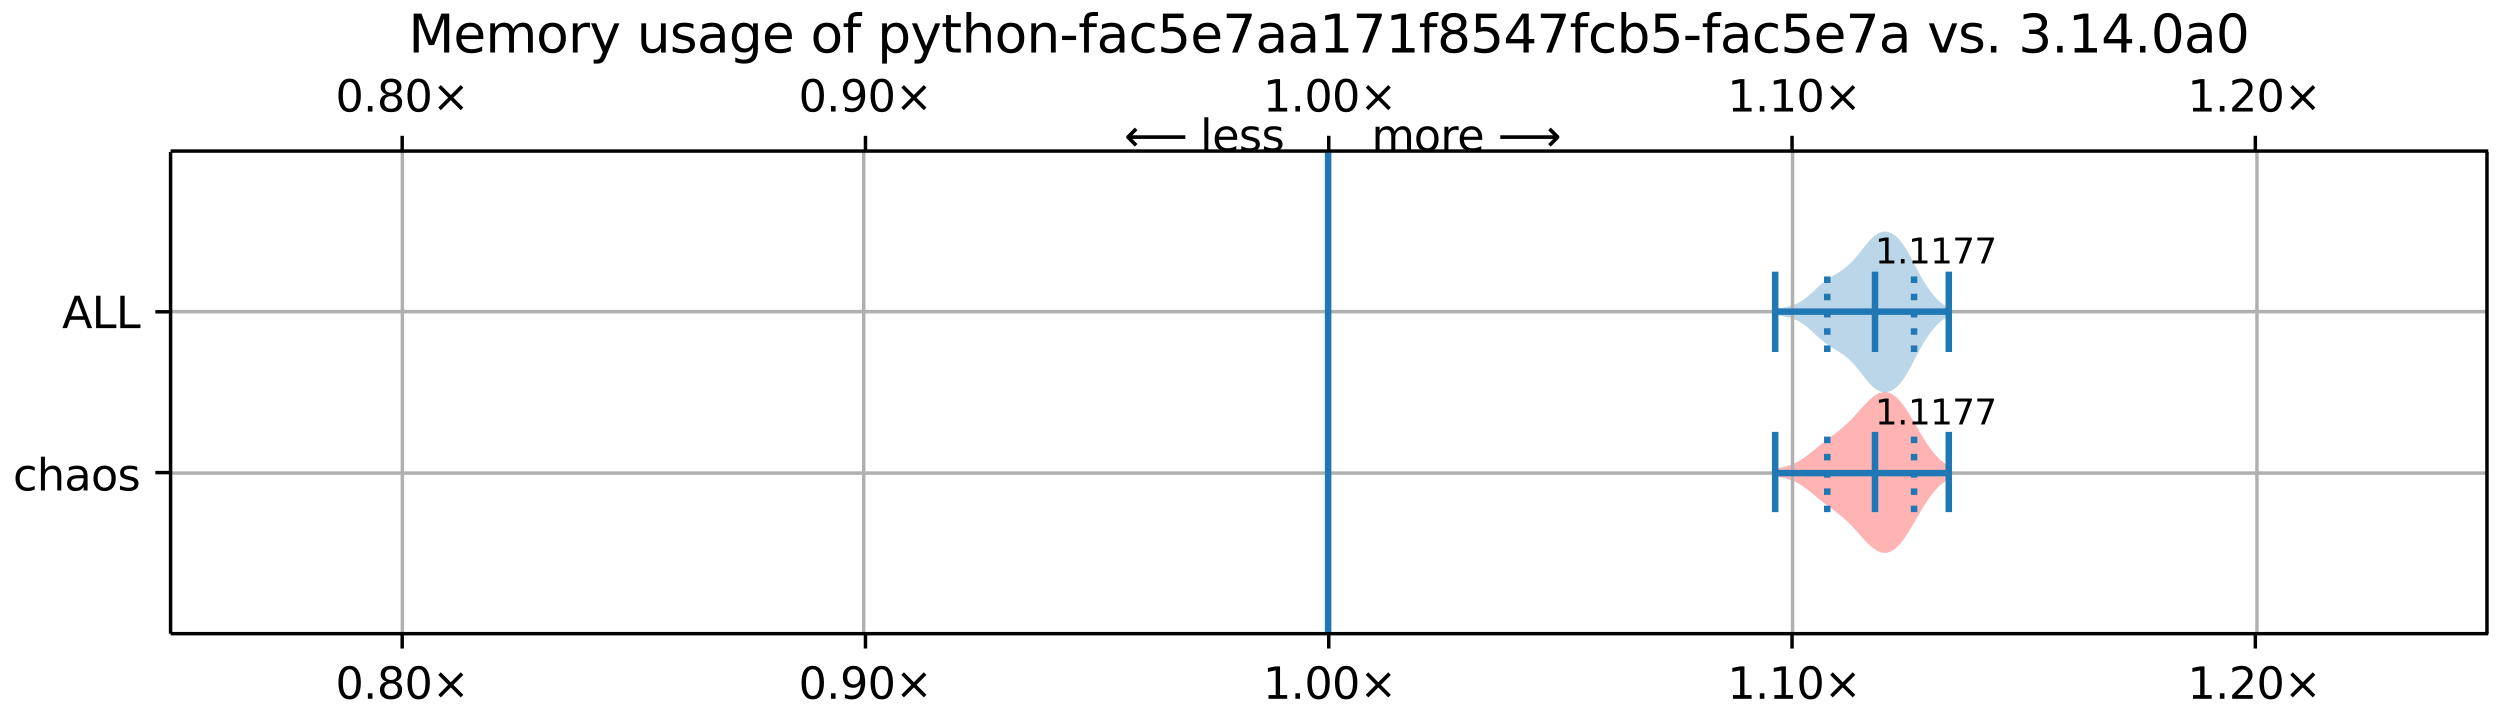 <?xml version="1.0" encoding="UTF-8"?>
<!DOCTYPE svg  PUBLIC '-//W3C//DTD SVG 1.1//EN'  'http://www.w3.org/Graphics/SVG/1.1/DTD/svg11.dtd'>
<svg width="576pt" height="166pt" version="1.1" viewBox="0 0 576 166" xmlns="http://www.w3.org/2000/svg" xmlns:xlink="http://www.w3.org/1999/xlink">
<defs>
<style type="text/css">*{stroke-linejoin: round; stroke-linecap: butt}</style>
</defs>
<path d="m0 166h576v-166h-576z" fill="#fff"/>
<path d="m39.3 146h534v-111h-534z" fill="#fff"/>
<path d="m409 108v1.72l0.401 0.074 0.401 0.077 0.401 0.081 0.401 0.086 0.401 0.093 0.401 0.102 0.401 0.112 0.401 0.125 0.401 0.139 0.401 0.155 0.401 0.172 0.401 0.191 0.401 0.209 0.401 0.228 0.401 0.247 0.401 0.264 0.401 0.28 0.401 0.294 0.401 0.306 0.401 0.316 0.401 0.323 0.401 0.327 0.802 0.657 0.401 0.326 0.401 0.323 0.401 0.318 0.401 0.313 0.401 0.309 0.401 0.305 1.2 0.902 0.401 0.302 0.401 0.307 0.401 0.313 0.401 0.321 0.401 0.331 0.401 0.343 0.401 0.356 0.401 0.37 0.401 0.384 0.401 0.398 0.401 0.412 0.401 0.424 0.401 0.434 0.401 0.442 0.401 0.447 0.401 0.449 0.401 0.446 0.401 0.439 0.401 0.427 0.401 0.411 0.401 0.389 0.401 0.363 0.401 0.333 0.401 0.298 0.401 0.259 0.401 0.217 0.401 0.172 0.401 0.124 0.401 0.074 0.401 0.022 0.401-0.031 0.401-0.086 0.401-0.14 0.401-0.195 0.401-0.25 0.401-0.304 0.401-0.356 0.401-0.406 0.401-0.454 0.401-0.499 0.401-0.54 0.401-0.577 0.401-0.61 0.401-0.638 0.401-0.66 0.401-0.677 0.401-0.688 0.802-1.39 0.401-0.689 0.401-0.679 0.401-0.664 0.401-0.645 0.401-0.622 0.401-0.595 0.401-0.566 0.401-0.535 0.401-0.502 0.401-0.469 0.401-0.435 0.401-0.401 0.401-0.368 0.401-0.336 0.401-0.305 0.401-0.276 0.401-0.249v-3.37l-0.401-0.249-0.401-0.276-0.401-0.305-0.401-0.336-0.401-0.368-0.401-0.401-0.401-0.435-0.401-0.469-0.401-0.502-0.401-0.535-0.401-0.566-0.401-0.595-0.401-0.622-0.401-0.645-0.401-0.664-0.401-0.679-0.401-0.689-0.802-1.39-0.401-0.688-0.401-0.677-0.401-0.66-0.401-0.638-0.401-0.61-0.401-0.577-0.401-0.54-0.401-0.499-0.401-0.454-0.401-0.406-0.401-0.356-0.401-0.304-0.401-0.25-0.401-0.195-0.401-0.14-0.401-0.086-0.401-0.031-0.401 0.022-0.401 0.074-0.401 0.124-0.401 0.172-0.401 0.217-0.401 0.259-0.401 0.298-0.401 0.333-0.401 0.363-0.401 0.389-0.401 0.411-0.401 0.427-0.401 0.439-0.401 0.446-0.401 0.449-0.401 0.447-0.401 0.442-0.401 0.434-0.401 0.424-0.401 0.412-0.401 0.398-0.401 0.384-0.401 0.37-0.401 0.356-0.401 0.343-0.401 0.331-0.401 0.321-0.401 0.313-0.401 0.307-0.401 0.302-0.401 0.3-0.802 0.602-0.401 0.305-0.401 0.309-0.401 0.313-0.401 0.318-0.401 0.323-0.401 0.326-0.802 0.657-0.401 0.327-0.401 0.323-0.401 0.316-0.401 0.306-0.401 0.294-0.401 0.28-0.401 0.264-0.401 0.247-0.401 0.228-0.401 0.209-0.401 0.191-0.401 0.172-0.401 0.155-0.401 0.139-0.401 0.125-0.401 0.112-0.401 0.102-0.401 0.093-0.401 0.086-0.401 0.081-0.401 0.077-0.401 0.074z" clip-path="url(#a)" fill="#f00" fill-opacity=".3"/>
<path d="m409 71.3v1.17l0.401 0.081 0.401 0.083 0.401 0.085 0.401 0.087 0.401 0.09 0.401 0.093 0.401 0.099 0.401 0.105 0.401 0.115 0.401 0.127 0.401 0.143 0.401 0.162 0.401 0.185 0.401 0.21 0.401 0.238 0.401 0.265 0.401 0.292 0.401 0.317 0.401 0.338 0.401 0.354 0.401 0.365 0.401 0.371 0.401 0.372 0.401 0.368 0.401 0.361 0.401 0.351 0.401 0.338 0.401 0.324 0.401 0.308 0.401 0.292 0.401 0.276 0.401 0.262 0.401 0.25 0.401 0.243 0.401 0.24 0.401 0.243 0.401 0.251 0.401 0.265 0.401 0.283 0.401 0.304 0.401 0.327 0.401 0.351 0.401 0.376 0.401 0.4 0.401 0.424 0.401 0.448 0.401 0.469 0.401 0.488 0.401 0.503 0.401 0.512 0.401 0.512 0.401 0.505 0.401 0.487 0.401 0.461 0.401 0.427 0.401 0.387 0.401 0.342 0.401 0.293 0.401 0.242 0.401 0.19 0.401 0.137 0.401 0.084 0.401 0.029 0.401-0.025 0.401-0.081 0.401-0.136 0.401-0.191 0.401-0.246 0.401-0.301 0.401-0.356 0.401-0.41 0.401-0.465 0.401-0.519 0.401-0.571 0.401-0.621 0.401-0.665 0.401-0.703 0.401-0.733 0.401-0.753 0.802-1.53 0.401-0.759 0.401-0.744 0.401-0.723 0.401-0.696 0.401-0.666 0.401-0.633 0.401-0.598 0.401-0.562 0.401-0.527 0.401-0.492 0.401-0.457 0.401-0.423 0.401-0.39 0.401-0.357 0.401-0.325 0.401-0.293 0.401-0.262 0.401-0.231v-2.15l-0.401-0.231-0.401-0.262-0.401-0.293-0.401-0.325-0.401-0.357-0.401-0.39-0.401-0.423-0.401-0.457-0.401-0.492-0.401-0.527-0.401-0.562-0.401-0.598-0.401-0.633-0.401-0.666-0.401-0.696-0.401-0.723-0.401-0.744-0.401-0.759-0.802-1.53-0.401-0.753-0.401-0.733-0.401-0.703-0.401-0.665-0.401-0.621-0.401-0.571-0.401-0.519-0.401-0.465-0.401-0.41-0.401-0.356-0.401-0.301-0.401-0.246-0.401-0.191-0.401-0.136-0.401-0.081-0.401-0.025-0.401 0.029-0.401 0.084-0.401 0.137-0.401 0.19-0.401 0.242-0.401 0.293-0.401 0.342-0.401 0.387-0.401 0.427-0.401 0.461-0.401 0.487-0.401 0.505-0.401 0.512-0.401 0.512-0.401 0.503-0.401 0.488-0.401 0.469-0.401 0.448-0.401 0.424-0.401 0.4-0.401 0.376-0.401 0.351-0.401 0.327-0.401 0.304-0.401 0.283-0.401 0.265-0.401 0.251-0.401 0.243-0.401 0.24-0.401 0.243-0.401 0.25-0.401 0.262-0.401 0.276-0.401 0.292-0.401 0.308-0.401 0.324-0.401 0.338-0.401 0.351-0.401 0.361-0.401 0.368-0.401 0.372-0.401 0.371-0.401 0.365-0.401 0.354-0.401 0.338-0.401 0.317-0.401 0.292-0.401 0.265-0.401 0.238-0.401 0.21-0.401 0.185-0.401 0.162-0.401 0.143-0.401 0.127-0.401 0.115-0.401 0.105-0.401 0.099-0.401 0.093-0.401 0.09-0.401 0.087-0.401 0.085-0.401 0.083-0.401 0.081z" clip-path="url(#a)" fill="#1f77b4" fill-opacity=".3"/>
<path d="m92.7 146v-111" clip-path="url(#a)" fill="none" stroke="#b0b0b0" stroke-linecap="square" stroke-width=".8"/>
<defs>
<path id="j" d="m0 0v3.5" stroke="#000" stroke-width=".8"/>
</defs>
<use x="92.663" y="145.922" stroke="#000000" stroke-width=".8" xlink:href="#j"/>
<defs>
<path id="i" d="m0 0v-3.5" stroke="#000" stroke-width=".8"/>
</defs>
<use x="92.663" y="34.796" stroke="#000000" stroke-width=".8" xlink:href="#i"/>
<g transform="translate(77.3 161) scale(.1 -.1)">
<defs>
<path id="b" transform="scale(.016)" d="m2034 4250q-487 0-733-480-245-479-245-1442 0-959 245-1439 246-480 733-480 491 0 736 480 246 480 246 1439 0 963-246 1442-245 480-736 480zm0 500q785 0 1199-621 414-620 414-1801 0-1178-414-1799-414-620-1199-620-784 0-1198 620-414 621-414 1799 0 1181 414 1801 414 621 1198 621z"/>
<path id="d" transform="scale(.016)" d="m684 794h660v-794h-660v794z"/>
<path id="p" transform="scale(.016)" d="m2034 2216q-450 0-708-241-257-241-257-662 0-422 257-663 258-241 708-241t709 242q260 243 260 662 0 421-258 662-257 241-711 241zm-631 268q-406 100-633 378-226 279-226 679 0 559 398 884 399 325 1092 325 697 0 1094-325t397-884q0-400-227-679-226-278-629-378 456-106 710-416 255-309 255-755 0-679-414-1042-414-362-1186-362-771 0-1186 362-414 363-414 1042 0 446 256 755 257 310 713 416zm-231 997q0-362 226-565 227-203 636-203 407 0 636 203 230 203 230 565 0 363-230 566-229 203-636 203-409 0-636-203-226-203-226-566z"/>
<path id="e" transform="scale(.016)" d="m4488 3438-1429-1435 1429-1428-372-378-1435 1434-1434-1434-369 378 1425 1428-1425 1435 369 378 1434-1435 1435 1435 372-378z"/>
</defs>
<use xlink:href="#b"/>
<use x="63.623" xlink:href="#d"/>
<use x="95.41" xlink:href="#p"/>
<use x="159.033" xlink:href="#b"/>
<use x="222.656" xlink:href="#e"/>
</g>
<g transform="translate(77.3 25.7) scale(.1 -.1)">
<use xlink:href="#b"/>
<use x="63.623" xlink:href="#d"/>
<use x="95.41" xlink:href="#p"/>
<use x="159.033" xlink:href="#b"/>
<use x="222.656" xlink:href="#e"/>
</g>
<path d="m199 146v-111" clip-path="url(#a)" fill="none" stroke="#b0b0b0" stroke-linecap="square" stroke-width=".8"/>
<use x="199.405" y="145.922" stroke="#000000" stroke-width=".8" xlink:href="#j"/>
<use x="199.405" y="34.796" stroke="#000000" stroke-width=".8" xlink:href="#i"/>
<g transform="translate(184 161) scale(.1 -.1)">
<defs>
<path id="w" transform="scale(.016)" d="m703 97v575q238-113 481-172 244-59 479-59 625 0 954 420 330 420 377 1277-181-269-460-413-278-144-615-144-700 0-1108 423-408 424-408 1159 0 718 425 1152 425 435 1131 435 810 0 1236-621 427-620 427-1801 0-1103-524-1761-523-658-1407-658-238 0-482 47-243 47-506 141zm1256 1978q425 0 673 290 249 291 249 798 0 503-249 795-248 292-673 292t-673-292-248-795q0-507 248-798 248-290 673-290z"/>
</defs>
<use xlink:href="#b"/>
<use x="63.623" xlink:href="#d"/>
<use x="95.41" xlink:href="#w"/>
<use x="159.033" xlink:href="#b"/>
<use x="222.656" xlink:href="#e"/>
</g>
<g transform="translate(184 25.7) scale(.1 -.1)">
<use xlink:href="#b"/>
<use x="63.623" xlink:href="#d"/>
<use x="95.41" xlink:href="#w"/>
<use x="159.033" xlink:href="#b"/>
<use x="222.656" xlink:href="#e"/>
</g>
<path d="m306 146v-111" clip-path="url(#a)" fill="none" stroke="#b0b0b0" stroke-linecap="square" stroke-width=".8"/>
<use x="306.146" y="145.922" stroke="#000000" stroke-width=".8" xlink:href="#j"/>
<use x="306.146" y="34.796" stroke="#000000" stroke-width=".8" xlink:href="#i"/>
<g transform="translate(291 161) scale(.1 -.1)">
<defs>
<path id="c" transform="scale(.016)" d="m794 531h1031v3560l-1122-225v575l1116 225h631v-4135h1031v-531h-2687v531z"/>
</defs>
<use xlink:href="#c"/>
<use x="63.623" xlink:href="#d"/>
<use x="95.41" xlink:href="#b"/>
<use x="159.033" xlink:href="#b"/>
<use x="222.656" xlink:href="#e"/>
</g>
<g transform="translate(291 25.7) scale(.1 -.1)">
<use xlink:href="#c"/>
<use x="63.623" xlink:href="#d"/>
<use x="95.41" xlink:href="#b"/>
<use x="159.033" xlink:href="#b"/>
<use x="222.656" xlink:href="#e"/>
</g>
<path d="m413 146v-111" clip-path="url(#a)" fill="none" stroke="#b0b0b0" stroke-linecap="square" stroke-width=".8"/>
<use x="412.888" y="145.922" stroke="#000000" stroke-width=".8" xlink:href="#j"/>
<use x="412.888" y="34.796" stroke="#000000" stroke-width=".8" xlink:href="#i"/>
<g transform="translate(398 161) scale(.1 -.1)">
<use xlink:href="#c"/>
<use x="63.623" xlink:href="#d"/>
<use x="95.41" xlink:href="#c"/>
<use x="159.033" xlink:href="#b"/>
<use x="222.656" xlink:href="#e"/>
</g>
<g transform="translate(398 25.7) scale(.1 -.1)">
<use xlink:href="#c"/>
<use x="63.623" xlink:href="#d"/>
<use x="95.41" xlink:href="#c"/>
<use x="159.033" xlink:href="#b"/>
<use x="222.656" xlink:href="#e"/>
</g>
<path d="m520 146v-111" clip-path="url(#a)" fill="none" stroke="#b0b0b0" stroke-linecap="square" stroke-width=".8"/>
<use x="519.629" y="145.922" stroke="#000000" stroke-width=".8" xlink:href="#j"/>
<use x="519.629" y="34.796" stroke="#000000" stroke-width=".8" xlink:href="#i"/>
<g transform="translate(504 161) scale(.1 -.1)">
<defs>
<path id="y" transform="scale(.016)" d="m1228 531h2203v-531h-2962v531q359 372 979 998 621 627 780 809 303 340 423 576 121 236 121 464 0 372-261 606-261 235-680 235-297 0-627-103-329-103-704-313v638q381 153 712 231 332 78 607 78 725 0 1156-363 431-362 431-968 0-288-108-546-107-257-392-607-78-91-497-524-418-433-1181-1211z"/>
</defs>
<use xlink:href="#c"/>
<use x="63.623" xlink:href="#d"/>
<use x="95.41" xlink:href="#y"/>
<use x="159.033" xlink:href="#b"/>
<use x="222.656" xlink:href="#e"/>
</g>
<g transform="translate(504 25.7) scale(.1 -.1)">
<use xlink:href="#c"/>
<use x="63.623" xlink:href="#d"/>
<use x="95.41" xlink:href="#y"/>
<use x="159.033" xlink:href="#b"/>
<use x="222.656" xlink:href="#e"/>
</g>
<path d="m39.3 109h534" clip-path="url(#a)" fill="none" stroke="#b0b0b0" stroke-linecap="square" stroke-width=".8"/>
<defs>
<path id="q" d="m0 0h-3.5" stroke="#000" stroke-width=".8"/>
</defs>
<use x="39.292" y="108.88" stroke="#000000" stroke-width=".8" xlink:href="#q"/>
<g transform="translate(3 113) scale(.1 -.1)">
<defs>
<path id="n" transform="scale(.016)" d="m3122 3366v-538q-244 135-489 202t-495 67q-560 0-870-355-309-354-309-995t309-996q310-354 870-354 250 0 495 67t489 202v-532q-241-112-499-168-257-57-548-57-791 0-1257 497-465 497-465 1341 0 856 470 1346 471 491 1290 491 265 0 518-55 253-54 491-163z"/>
<path id="u" transform="scale(.016)" d="m3513 2113v-2113h-575v2094q0 497-194 743-194 247-581 247-466 0-735-297-269-296-269-809v-1978h-578v4863h578v-1907q207 316 486 472 280 156 646 156 603 0 912-373 310-373 310-1098z"/>
<path id="f" transform="scale(.016)" d="m2194 1759q-697 0-966-159t-269-544q0-306 202-486 202-179 548-179 479 0 768 339t289 901v128h-572zm1147 238v-2e3h-575v531q-197-318-491-470t-719-152q-537 0-855 302-317 302-317 808 0 590 395 890 396 300 1180 300h807v57q0 397-261 614t-733 217q-300 0-585-72-284-72-546-216v532q315 122 612 182 297 61 578 61 760 0 1135-394 375-393 375-1193z"/>
<path id="l" transform="scale(.016)" d="m1959 3097q-462 0-731-361t-269-989 267-989q268-361 733-361 460 0 728 362 269 363 269 988 0 622-269 986-268 364-728 364zm0 487q750 0 1178-488 429-487 429-1349 0-859-429-1349-428-489-1178-489-753 0-1180 489-426 490-426 1349 0 862 426 1349 427 488 1180 488z"/>
<path id="k" transform="scale(.016)" d="m2834 3397v-544q-243 125-506 187-262 63-544 63-428 0-642-131t-214-394q0-200 153-314t616-217l197-44q612-131 870-370t258-667q0-488-386-773-386-284-1061-284-281 0-586 55t-642 164v594q319-166 628-249 309-82 613-82 406 0 624 139 219 139 219 392 0 234-158 359-157 125-692 241l-200 47q-534 112-772 345-237 233-237 639 0 494 350 762 350 269 994 269 318 0 599-47 282-46 519-140z"/>
</defs>
<use xlink:href="#n"/>
<use x="54.98" xlink:href="#u"/>
<use x="118.359" xlink:href="#f"/>
<use x="179.639" xlink:href="#l"/>
<use x="240.82" xlink:href="#k"/>
</g>
<path d="m39.3 71.8h534" clip-path="url(#a)" fill="none" stroke="#b0b0b0" stroke-linecap="square" stroke-width=".8"/>
<use x="39.292" y="71.838" stroke="#000000" stroke-width=".8" xlink:href="#q"/>
<g transform="translate(14.3 75.6) scale(.1 -.1)">
<defs>
<path id="aj" transform="scale(.016)" d="m2188 4044-857-2322h1716l-859 2322zm-357 622h716l1778-4666h-656l-425 1197h-2103l-425-1197h-666l1781 4666z"/>
<path id="v" transform="scale(.016)" d="m628 4666h631v-4135h2272v-531h-2903v4666z"/>
</defs>
<use xlink:href="#aj"/>
<use x="68.408" xlink:href="#v"/>
<use x="124.121" xlink:href="#v"/>
</g>
<path d="m306 146v-111" clip-path="url(#a)" fill="none" stroke="#1f77b4" stroke-linecap="square" stroke-width="1.5"/>
<g fill="none" stroke="#1f77b4" stroke-width="1.5">
<path d="m432 118v-18.5" clip-path="url(#a)"/>
<path d="m432 81.1v-18.5" clip-path="url(#a)"/>
</g>
<g fill="none" stroke="#1f77b4" stroke-width="1.5">
<path d="m449 118v-18.5" clip-path="url(#a)"/>
<path d="m449 81.1v-18.5" clip-path="url(#a)"/>
</g>
<g fill="none" stroke="#1f77b4" stroke-width="1.5">
<path d="m409 118v-18.5" clip-path="url(#a)"/>
<path d="m409 81.1v-18.5" clip-path="url(#a)"/>
</g>
<g fill="none" stroke="#1f77b4" stroke-width="1.5">
<path d="m409 109h39.7" clip-path="url(#a)"/>
<path d="m409 71.8h39.7" clip-path="url(#a)"/>
</g>
<g fill="none" stroke="#1f77b4" stroke-dasharray="1.5,2.475" stroke-width="1.5">
<path d="m421 118v-18.5" clip-path="url(#a)"/>
<path d="m441 118v-18.5" clip-path="url(#a)"/>
<path d="m421 81.1v-18.5" clip-path="url(#a)"/>
<path d="m441 81.1v-18.5" clip-path="url(#a)"/>
</g>
<path d="m39.3 146v-111" fill="none" stroke="#000" stroke-linecap="square" stroke-width=".8"/>
<path d="m573 146v-111" fill="none" stroke="#000" stroke-linecap="square" stroke-width=".8"/>
<path d="m39.3 146h534" fill="none" stroke="#000" stroke-linecap="square" stroke-width=".8"/>
<path d="m39.3 34.8h534" fill="none" stroke="#000" stroke-linecap="square" stroke-width=".8"/>
<g transform="translate(432 97.8) scale(.08 -.08)">
<defs>
<path id="g" transform="scale(.016)" d="m525 4666h3e3v-269l-1694-4397h-659l1594 4134h-2241v532z"/>
</defs>
<use xlink:href="#c"/>
<use x="63.623" xlink:href="#d"/>
<use x="95.41" xlink:href="#c"/>
<use x="159.033" xlink:href="#c"/>
<use x="222.656" xlink:href="#g"/>
<use x="286.279" xlink:href="#g"/>
</g>
<g transform="translate(432 60.7) scale(.08 -.08)">
<use xlink:href="#c"/>
<use x="63.623" xlink:href="#d"/>
<use x="95.41" xlink:href="#c"/>
<use x="159.033" xlink:href="#c"/>
<use x="222.656" xlink:href="#g"/>
<use x="286.279" xlink:href="#g"/>
</g>
<g transform="translate(316 34.8) scale(.1 -.1)">
<defs>
<path id="t" transform="scale(.016)" d="m3328 2828q216 388 516 572t706 184q547 0 844-383 297-382 297-1088v-2113h-578v2094q0 503-179 746-178 244-543 244-447 0-707-297-259-296-259-809v-1978h-578v2094q0 506-178 748t-550 242q-441 0-701-298-259-298-259-808v-1978h-578v3500h578v-544q197 322 472 475t653 153q382 0 649-194 267-193 395-562z"/>
<path id="s" transform="scale(.016)" d="m2631 2963q-97 56-211 82-114 27-251 27-488 0-749-317t-261-911v-1844h-578v3500h578v-544q182 319 472 473 291 155 707 155 59 0 131-8 72-7 159-23l3-590z"/>
<path id="h" transform="scale(.016)" d="m3597 1894v-281h-2644q38-594 358-905t892-311q331 0 642 81t618 244v-544q-310-131-635-200t-659-69q-838 0-1327 487-489 488-489 1320 0 859 464 1363 464 505 1252 505 706 0 1117-455 411-454 411-1235zm-575 169q-6 471-264 752-258 282-683 282-481 0-770-272t-333-766l2050 4z"/>
<path id="al" transform="scale(.016)" d="m8863 2147v-281l-1229-1228-375 375 729 728h-7622v531h7622l-729 728 375 375 1229-1228z"/>
</defs>
<use xlink:href="#t"/>
<use x="97.412" xlink:href="#l"/>
<use x="158.594" xlink:href="#s"/>
<use x="197.457" xlink:href="#h"/>
<use x="258.98" xlink:href="#DejaVuSans-20"/>
<use x="290.768" xlink:href="#al"/>
</g>
<g transform="translate(259 34.8) scale(.1 -.1)">
<defs>
<path id="am" transform="scale(.016)" d="m313 1866v281l1228 1228 375-375-728-728h7621v-531h-7621l728-728-375-375-1228 1228z"/>
<path id="af" transform="scale(.016)" d="m603 4863h575v-4863h-575v4863z"/>
</defs>
<use xlink:href="#am"/>
<use x="143.359" xlink:href="#DejaVuSans-20"/>
<use x="175.146" xlink:href="#af"/>
<use x="202.93" xlink:href="#h"/>
<use x="264.453" xlink:href="#k"/>
<use x="316.553" xlink:href="#k"/>
</g>
<g transform="translate(94.1 12.1) scale(.12 -.12)">
<defs>
<path id="ai" transform="scale(.016)" d="m628 4666h941l1190-3175 1197 3175h941v-4666h-616v4097l-1203-3200h-634l-1203 3200v-4097h-613v4666z"/>
<path id="r" transform="scale(.016)" d="m2059-325q-243-625-475-815-231-191-618-191h-460v481h338q237 0 368 113 132 112 291 531l103 262-1415 3444h609l1094-2737 1094 2737h609l-1538-3825z"/>
<path id="ab" transform="scale(.016)" d="m544 1381v2119h575v-2097q0-497 193-746 194-248 582-248 465 0 735 297 271 297 271 810v1984h575v-3500h-575v538q-209-319-486-474-276-155-642-155-603 0-916 375-312 375-312 1097zm1447 2203z"/>
<path id="ag" transform="scale(.016)" d="m2906 1791q0 625-258 968-257 344-723 344-462 0-720-344-258-343-258-968 0-622 258-966t720-344q466 0 723 344 258 344 258 966zm575-1357q0-893-397-1329-396-436-1215-436-303 0-572 45t-522 139v559q253-137 500-202 247-66 503-66 566 0 847 295t281 892v285q-178-310-456-463t-666-153q-643 0-1037 490-394 491-394 1301 0 812 394 1302 394 491 1037 491 388 0 666-153t456-462v531h575v-3066z"/>
<path id="m" transform="scale(.016)" d="m2375 4863v-479h-550q-309 0-430-125-120-125-120-450v-309h947v-447h-947v-3053h-578v3053h-550v447h550v244q0 584 272 851 272 268 862 268h544z"/>
<path id="ad" transform="scale(.016)" d="m1159 525v-1856h-578v4831h578v-531q182 312 458 463 277 152 661 152 638 0 1036-506 399-506 399-1331t-399-1332q-398-506-1036-506-384 0-661 152-276 152-458 464zm1957 1222q0 634-261 995t-717 361q-457 0-718-361t-261-995 261-995 718-361q456 0 717 361t261 995z"/>
<path id="ac" transform="scale(.016)" d="m1172 4494v-994h1184v-447h-1184v-1900q0-428 117-550t477-122h590v-481h-590q-666 0-919 248-253 249-253 905v1900h-422v447h422v994h578z"/>
<path id="ae" transform="scale(.016)" d="m3513 2113v-2113h-575v2094q0 497-194 743-194 247-581 247-466 0-735-297-269-296-269-809v-1978h-578v3500h578v-544q207 316 486 472 280 156 646 156 603 0 912-373 310-373 310-1098z"/>
<path id="z" transform="scale(.016)" d="m313 2009h1684v-512h-1684v512z"/>
<path id="o" transform="scale(.016)" d="m691 4666h2478v-532h-1900v-1143q137 47 274 70 138 23 276 23 781 0 1237-428 457-428 457-1159 0-753-469-1171-469-417-1322-417-294 0-599 50-304 50-629 150v635q281-153 581-228t634-75q541 0 856 284 316 284 316 772 0 487-316 771-315 285-856 285-253 0-505-56-251-56-513-175v2344z"/>
<path id="x" transform="scale(.016)" d="m2419 4116-1594-2491h1594v2491zm-166 550h794v-3041h666v-525h-666v-1100h-628v1100h-2106v609l1940 2957z"/>
<path id="ah" transform="scale(.016)" d="m3116 1747q0 634-261 995t-717 361q-457 0-718-361t-261-995 261-995 718-361q456 0 717 361t261 995zm-1957 1222q182 312 458 463 277 152 661 152 638 0 1036-506 399-506 399-1331t-399-1332q-398-506-1036-506-384 0-661 152-276 152-458 464v-525h-578v4863h578v-1894z"/>
<path id="aa" transform="scale(.016)" d="m191 3500h609l1094-2937 1094 2937h609l-1313-3500h-781l-1312 3500z"/>
<path id="ak" transform="scale(.016)" d="m2597 2516q453-97 707-404 255-306 255-756 0-690-475-1069-475-378-1350-378-293 0-604 58t-642 174v609q262-153 574-231 313-78 654-78 593 0 904 234t311 681q0 413-289 645-289 233-804 233h-544v519h569q465 0 712 186t247 536q0 359-255 551-254 193-729 193-260 0-557-57-297-56-653-174v562q360 100 674 150t592 50q719 0 1137-327 419-326 419-882 0-388-222-655t-631-370z"/>
</defs>
<use xlink:href="#ai"/>
<use x="86.279" xlink:href="#h"/>
<use x="147.803" xlink:href="#t"/>
<use x="245.215" xlink:href="#l"/>
<use x="306.396" xlink:href="#s"/>
<use x="347.51" xlink:href="#r"/>
<use x="406.689" xlink:href="#DejaVuSans-20"/>
<use x="438.477" xlink:href="#ab"/>
<use x="501.855" xlink:href="#k"/>
<use x="553.955" xlink:href="#f"/>
<use x="615.234" xlink:href="#ag"/>
<use x="678.711" xlink:href="#h"/>
<use x="740.234" xlink:href="#DejaVuSans-20"/>
<use x="772.021" xlink:href="#l"/>
<use x="833.203" xlink:href="#m"/>
<use x="868.408" xlink:href="#DejaVuSans-20"/>
<use x="900.195" xlink:href="#ad"/>
<use x="963.672" xlink:href="#r"/>
<use x="1022.852" xlink:href="#ac"/>
<use x="1062.061" xlink:href="#u"/>
<use x="1125.439" xlink:href="#l"/>
<use x="1186.621" xlink:href="#ae"/>
<use x="1250" xlink:href="#z"/>
<use x="1286.084" xlink:href="#m"/>
<use x="1321.289" xlink:href="#f"/>
<use x="1382.568" xlink:href="#n"/>
<use x="1437.549" xlink:href="#o"/>
<use x="1501.172" xlink:href="#h"/>
<use x="1562.695" xlink:href="#g"/>
<use x="1626.318" xlink:href="#f"/>
<use x="1687.598" xlink:href="#f"/>
<use x="1748.877" xlink:href="#c"/>
<use x="1812.5" xlink:href="#g"/>
<use x="1876.123" xlink:href="#c"/>
<use x="1939.746" xlink:href="#m"/>
<use x="1974.951" xlink:href="#p"/>
<use x="2038.574" xlink:href="#o"/>
<use x="2102.197" xlink:href="#x"/>
<use x="2165.82" xlink:href="#g"/>
<use x="2229.443" xlink:href="#m"/>
<use x="2264.648" xlink:href="#n"/>
<use x="2319.629" xlink:href="#ah"/>
<use x="2383.105" xlink:href="#o"/>
<use x="2446.729" xlink:href="#z"/>
<use x="2482.812" xlink:href="#m"/>
<use x="2518.018" xlink:href="#f"/>
<use x="2579.297" xlink:href="#n"/>
<use x="2634.277" xlink:href="#o"/>
<use x="2697.9" xlink:href="#h"/>
<use x="2759.424" xlink:href="#g"/>
<use x="2823.047" xlink:href="#f"/>
<use x="2884.326" xlink:href="#DejaVuSans-20"/>
<use x="2916.113" xlink:href="#aa"/>
<use x="2975.293" xlink:href="#k"/>
<use x="3027.393" xlink:href="#d"/>
<use x="3059.18" xlink:href="#DejaVuSans-20"/>
<use x="3090.967" xlink:href="#ak"/>
<use x="3154.59" xlink:href="#d"/>
<use x="3186.377" xlink:href="#c"/>
<use x="3250" xlink:href="#x"/>
<use x="3313.623" xlink:href="#d"/>
<use x="3345.41" xlink:href="#b"/>
<use x="3409.033" xlink:href="#f"/>
<use x="3470.312" xlink:href="#b"/>
</g>
<defs>
<clipPath id="a">
<rect x="39.3" y="34.8" width="534" height="111"/>
</clipPath>
</defs>
</svg>
